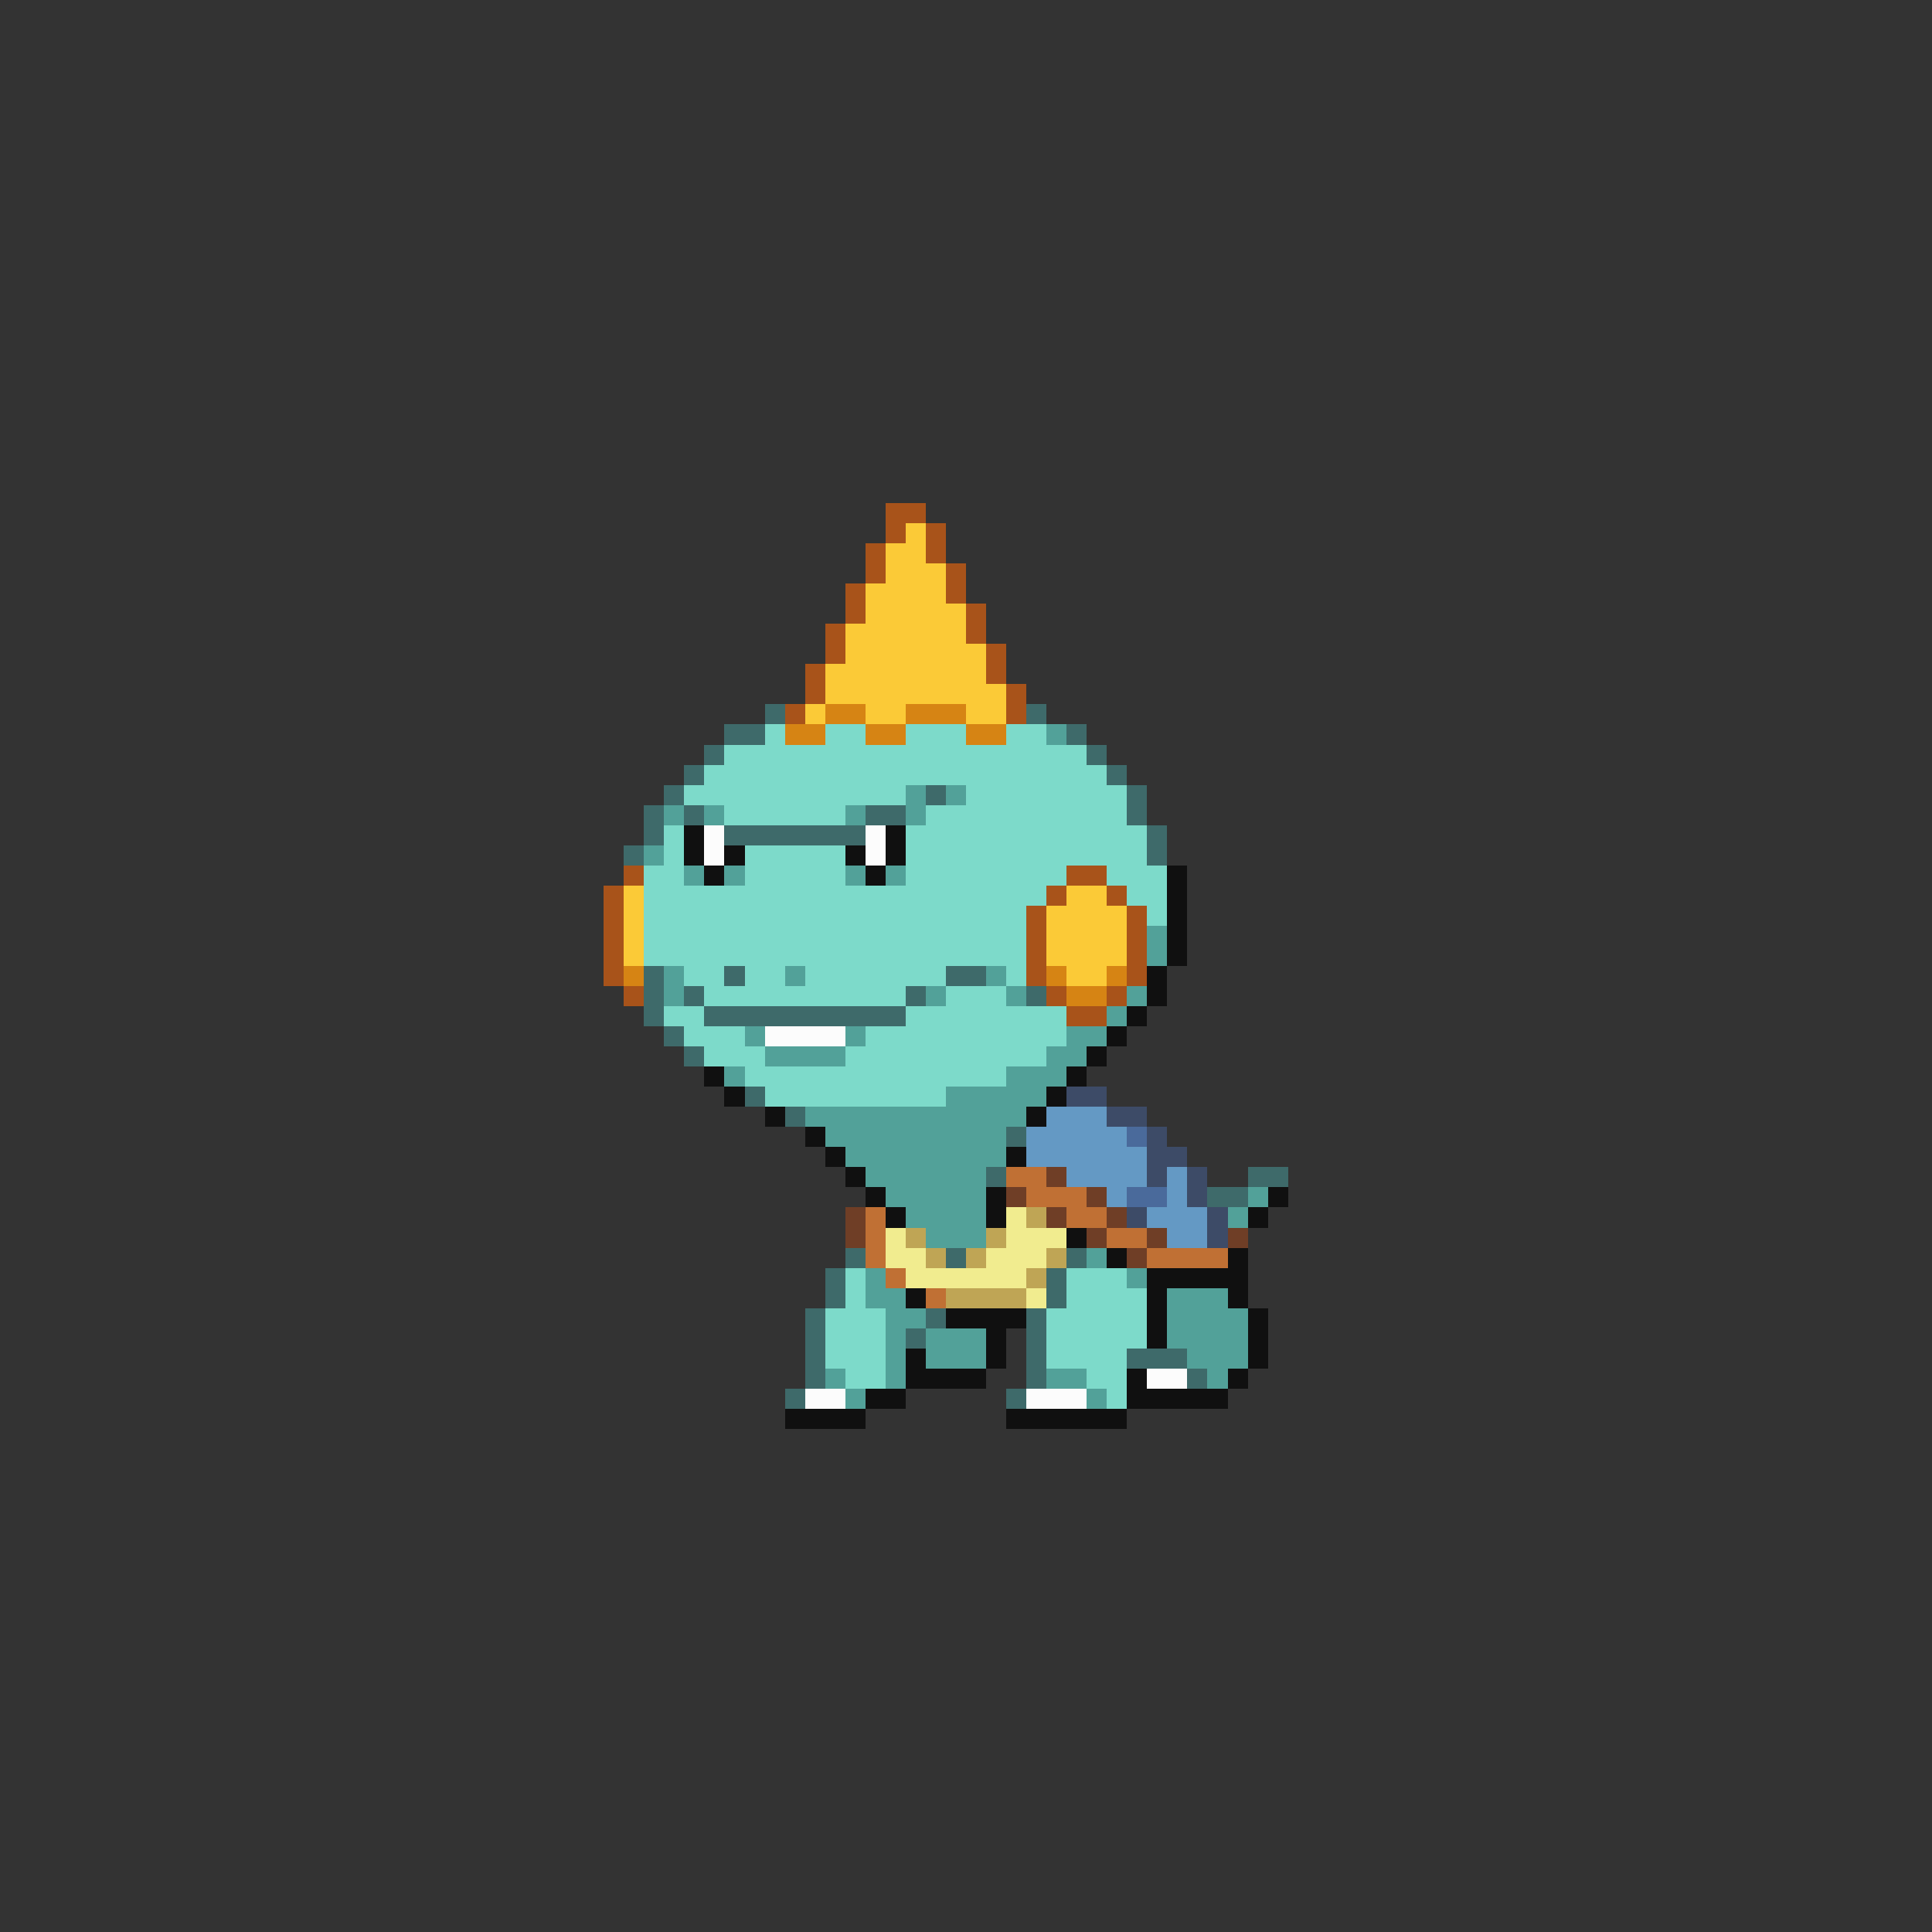 <svg xmlns="http://www.w3.org/2000/svg" viewBox="0 -0.5 96 96" shape-rendering="crispEdges">
<rect x="0" y="-0.5" width="96" height="96" fill="#333333" stroke="none"/>
<path stroke="#a8531a" d="M44 25h2M44 26h1M46 26h1M43 27h1M46 27h1M43 28h1M47 28h1M42 29h1M47 29h1M42 30h1M48 30h1M41 31h1M48 31h1M41 32h1M49 32h1M40 33h1M49 33h1M40 34h1M50 34h1M39 35h1M50 35h1M31 43h1M53 43h2M30 44h1M52 44h1M55 44h1M30 45h1M51 45h1M56 45h1M30 46h1M51 46h1M56 46h1M30 47h1M51 47h1M56 47h1M30 48h1M51 48h1M56 48h1M31 49h1M52 49h1M55 49h1M53 50h2" />
<path stroke="#fbca37" d="M45 26h1M44 27h2M44 28h3M43 29h4M43 30h5M42 31h6M42 32h7M41 33h8M41 34h9M40 35h1M43 35h2M48 35h2M31 44h1M53 44h2M31 45h1M52 45h4M31 46h1M52 46h4M31 47h1M52 47h4M53 48h2" />
<path stroke="#3e6a6a" d="M38 35h1M51 35h1M36 36h2M53 36h1M35 37h1M54 37h1M34 38h1M55 38h1M33 39h1M46 39h1M56 39h1M32 40h1M34 40h1M43 40h2M56 40h1M32 41h1M36 41h7M57 41h1M31 42h1M57 42h1M32 48h1M36 48h1M47 48h2M32 49h1M34 49h1M45 49h1M51 49h1M32 50h1M35 50h10M33 51h1M34 52h1M37 54h1M39 55h1M50 56h1M49 58h1M62 58h2M60 59h2M42 62h1M47 62h1M53 62h1M41 63h1M52 63h1M41 64h1M52 64h1M40 65h1M46 65h1M51 65h1M40 66h1M45 66h1M51 66h1M40 67h1M51 67h1M56 67h3M40 68h1M51 68h1M59 68h1M39 69h1M50 69h1" />
<path stroke="#d68414" d="M41 35h2M45 35h3M39 36h2M43 36h2M48 36h2M31 48h1M52 48h1M55 48h1M53 49h2" />
<path stroke="#7ddaca" d="M38 36h1M41 36h2M45 36h3M50 36h2M36 37h18M35 38h20M34 39h11M48 39h8M36 40h6M46 40h10M33 41h1M45 41h12M33 42h1M37 42h5M45 42h12M32 43h2M37 43h5M45 43h8M55 43h3M32 44h20M56 44h2M32 45h19M57 45h1M32 46h19M32 47h19M34 48h2M37 48h2M40 48h7M50 48h1M35 49h10M47 49h3M33 50h2M45 50h8M34 51h3M43 51h10M35 52h3M42 52h10M37 53h13M38 54h9M42 63h1M53 63h3M42 64h1M53 64h4M41 65h3M52 65h5M41 66h3M52 66h5M41 67h3M52 67h4M42 68h2M54 68h2M55 69h1" />
<path stroke="#52a199" d="M52 36h1M45 39h1M47 39h1M33 40h1M35 40h1M42 40h1M45 40h1M32 42h1M34 43h1M36 43h1M42 43h1M44 43h1M57 46h1M57 47h1M33 48h1M39 48h1M49 48h1M33 49h1M46 49h1M50 49h1M56 49h1M55 50h1M37 51h1M42 51h1M53 51h2M38 52h4M52 52h2M36 53h1M50 53h3M47 54h5M40 55h11M41 56h9M42 57h8M43 58h6M44 59h5M62 59h1M45 60h4M61 60h1M46 61h3M54 62h1M43 63h1M56 63h1M43 64h2M58 64h3M44 65h2M58 65h4M44 66h1M46 66h3M58 66h4M44 67h1M46 67h3M59 67h3M41 68h1M44 68h1M52 68h2M60 68h1M42 69h1M54 69h1" />
<path stroke="#101010" d="M34 41h1M44 41h1M34 42h1M36 42h1M42 42h1M44 42h1M35 43h1M43 43h1M58 43h1M58 44h1M58 45h1M58 46h1M58 47h1M57 48h1M57 49h1M56 50h1M55 51h1M54 52h1M35 53h1M53 53h1M36 54h1M52 54h1M38 55h1M51 55h1M40 56h1M41 57h1M50 57h1M42 58h1M43 59h1M49 59h1M63 59h1M44 60h1M49 60h1M62 60h1M53 61h1M55 62h1M61 62h1M57 63h5M45 64h1M57 64h1M61 64h1M47 65h4M57 65h1M62 65h1M49 66h1M57 66h1M62 66h1M45 67h1M49 67h1M62 67h1M45 68h4M56 68h1M61 68h1M43 69h2M56 69h5M39 70h4M50 70h6" />
<path stroke="#fcfcfc" d="M35 41h1M43 41h1M35 42h1M43 42h1M38 51h4M57 68h2M40 69h2M51 69h3" />
<path stroke="#3d4b67" d="M53 54h2M55 55h2M57 56h1M57 57h2M57 58h1M59 58h1M59 59h1M56 60h1M60 60h1M60 61h1" />
<path stroke="#6499c4" d="M52 55h3M51 56h5M51 57h6M53 58h4M58 58h1M55 59h1M58 59h1M57 60h3M58 61h2" />
<path stroke="#4a6a9b" d="M56 56h1M56 59h2" />
<path stroke="#c07034" d="M50 58h2M51 59h3M43 60h1M53 60h2M43 61h1M55 61h2M43 62h1M57 62h4M44 63h1M46 64h1" />
<path stroke="#6f3e26" d="M52 58h1M50 59h1M54 59h1M42 60h1M52 60h1M55 60h1M42 61h1M54 61h1M57 61h1M61 61h1M56 62h1" />
<path stroke="#f1ec8f" d="M50 60h1M44 61h1M50 61h3M44 62h2M49 62h3M45 63h6M51 64h1" />
<path stroke="#bfa555" d="M51 60h1M45 61h1M49 61h1M46 62h1M48 62h1M52 62h1M51 63h1M47 64h4" />
</svg>